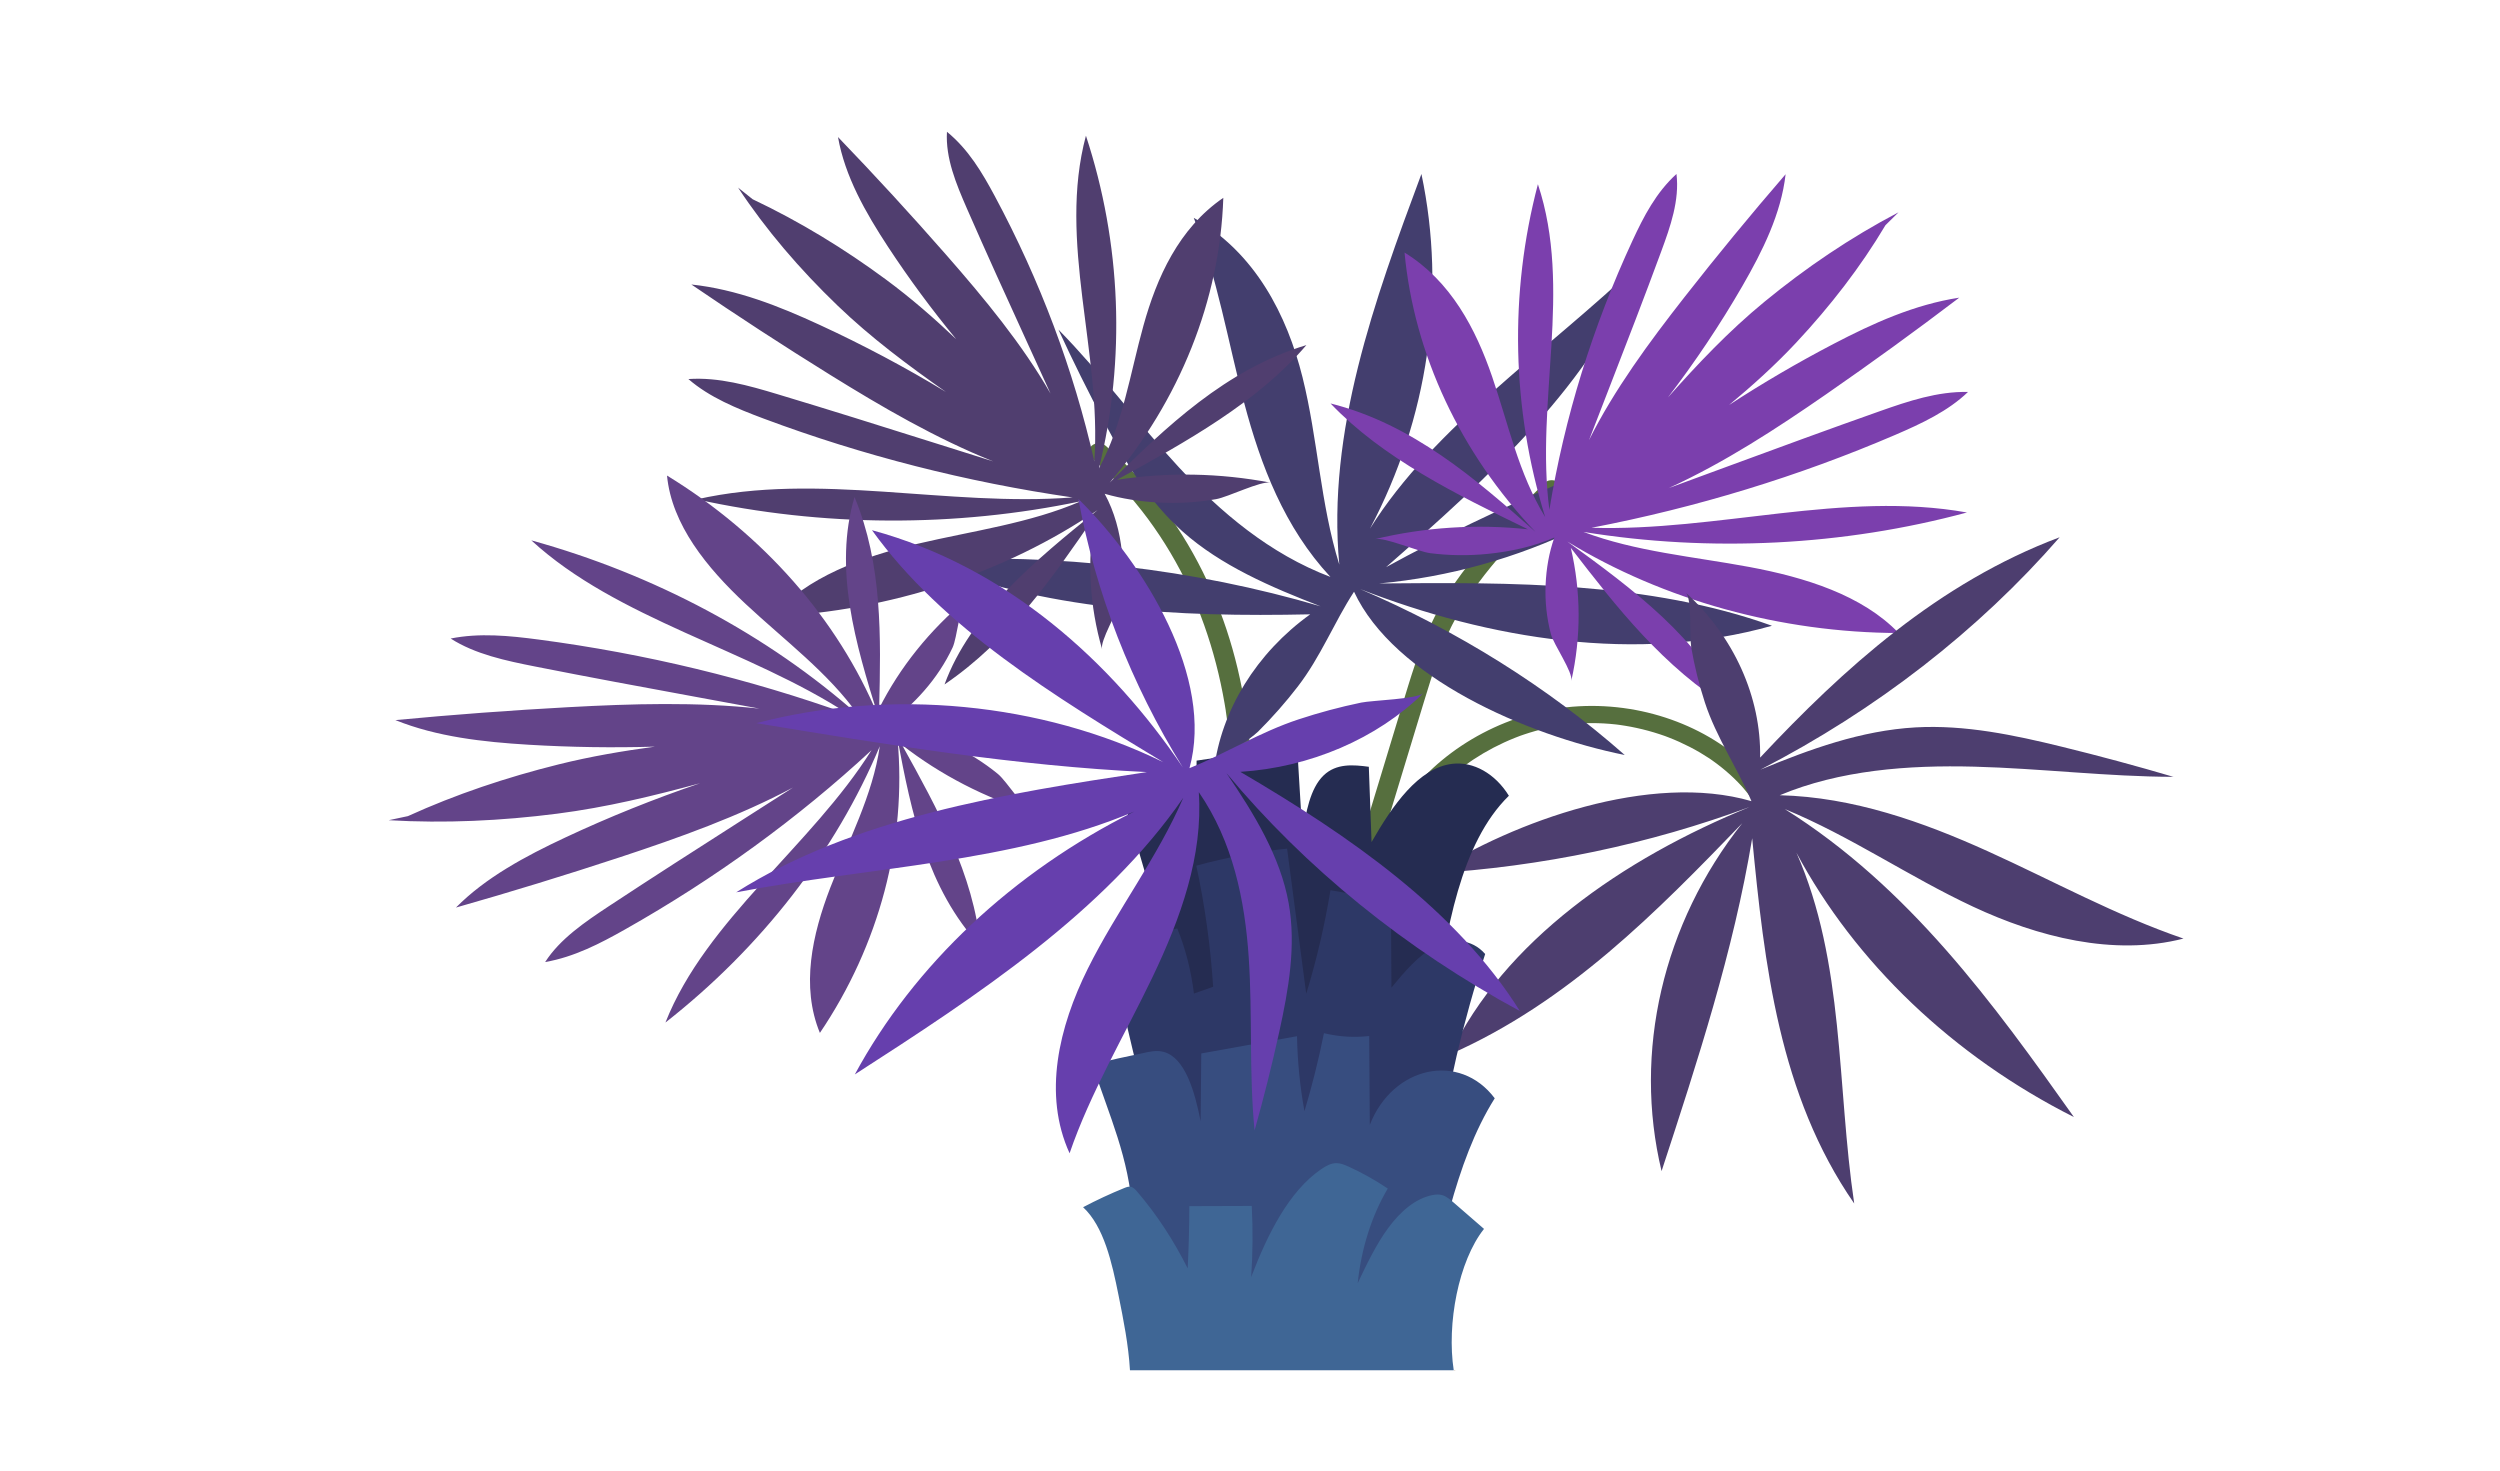<?xml version="1.0" encoding="UTF-8" standalone="no"?>
<!-- Created with Inkscape (http://www.inkscape.org/) -->

<svg
   version="1.1"
   id="svg1"
   width="4533.333"
   height="2666.667"
   viewBox="0 0 4533.333 2666.667"
   sodipodi:docname="PalmeraModificada.svg"
   inkscape:version="1.3 (0e150ed, 2023-07-21)"
   xmlns:inkscape="http://www.inkscape.org/namespaces/inkscape"
   xmlns:sodipodi="http://sodipodi.sourceforge.net/DTD/sodipodi-0.dtd"
   xmlns="http://www.w3.org/2000/svg"
   xmlns:svg="http://www.w3.org/2000/svg">
  <defs
     id="defs1" />
  <sodipodi:namedview
     id="namedview1"
     pagecolor="#ffffff"
     bordercolor="#000000"
     borderopacity="0.25"
     inkscape:showpageshadow="2"
     inkscape:pageopacity="0.0"
     inkscape:pagecheckerboard="0"
     inkscape:deskcolor="#d1d1d1"
     showgrid="false"
     inkscape:zoom="0.35774998"
     inkscape:cx="2191.4746"
     inkscape:cy="944.7939"
     inkscape:window-width="2240"
     inkscape:window-height="1125"
     inkscape:window-x="0"
     inkscape:window-y="25"
     inkscape:window-maximized="0"
     inkscape:current-layer="group-R5">
    <inkscape:page
       x="0"
       y="0"
       inkscape:label="1"
       id="page1"
       width="4533.333"
       height="2666.667"
       margin="0"
       bleed="0" />
  </sodipodi:namedview>
  <g
     id="g1"
     inkscape:groupmode="layer"
     inkscape:label="1">
    <g
       id="group-R5">
      <path
         id="path237"
         d="m 2266.802,1509.26 c 3.707,-49.086 3.921,-98.358 0.315,-147.443 -3.668,-50.23 -11.192,-100.305 -22.927,-149.607 -11.368,-47.726 -26.815,-94.741 -46.822,-140.303 -20.294,-46.181 -44.899,-90.97 -74.605,-133.163 -29.564,-41.977 -64.057,-81.511 -103.029,-117.213 -4.846,-4.451 -9.771,-8.81 -14.722,-13.137 -6.711,-5.811 -19.013,-6.244 -25.609,0 -6.634,6.275 -7.17,15.981 0,22.194 19.684,17.093 38.265,35.083 55.704,53.908 2.031,2.226 4.06,4.451 6.098,6.677 0.499,0.556 0.999,1.144 1.532,1.7 1.501,1.669 -2.069,-2.349 -0.606,-0.649 1.142,1.267 2.284,2.535 3.393,3.802 4.199,4.822 8.344,9.675 12.407,14.59 8.095,9.83 15.94,19.813 23.475,29.952 14.827,20.03 28.484,40.709 41.038,61.852 6.385,10.788 12.442,21.668 18.255,32.672 2.817,5.348 5.566,10.726 8.24,16.135 0.678,1.329 1.318,2.627 1.958,3.957 1.075,2.133 -1.744,-3.648 -0.109,-0.309 0.32,0.649 0.634,1.329 0.929,1.978 1.354,2.813 2.672,5.626 3.993,8.439 20.824,44.82 37.122,91.186 49.357,138.325 6.205,23.832 11.336,47.85 15.512,72.022 0.498,2.844 0.957,5.718 1.423,8.593 0.192,1.453 0.463,2.875 0.715,4.327 0.056,0.587 0.43,2.998 0.056,0.587 -0.355,-2.566 0.083,0.618 0.139,1.175 0.933,6.089 1.774,12.21 2.606,18.361 1.573,12.241 2.926,24.543 4.065,36.846 4.387,48.529 5.03,97.337 2.212,145.959 -0.358,5.904 -0.745,11.839 -1.213,17.774 -0.605,8.191 8.771,16.043 18.115,15.672 10.345,-0.402 17.444,-6.893 18.083,-15.672"
         style="fill:#566f3e;fill-opacity:1;fill-rule:nonzero;stroke:none;stroke-width:0.332" />
      <path
         id="path238"
         d="m 2491.15,1571.792 c 15.298,-50.446 30.632,-100.861 45.963,-151.276 15.268,-50.137 30.492,-100.274 45.722,-150.411 7.309,-23.956 14.658,-47.911 23.108,-71.589 4.171,-11.715 8.631,-23.368 13.446,-34.898 2.457,-5.873 4.993,-11.684 7.667,-17.495 1.281,-2.782 2.531,-5.625 3.959,-8.346 -1.321,2.504 -0.056,0.093 0.491,-1.02 0.796,-1.576 1.571,-3.153 2.396,-4.729 21.435,-41.884 49.671,-80.893 81.025,-117.677 3.959,-4.668 7.986,-9.304 12.051,-13.91 0.609,-0.68 3.46,-4.142 0.966,-1.082 0.819,-0.989 1.708,-1.886 2.566,-2.844 2.14,-2.38 4.28,-4.729 6.418,-7.079 8.312,-9.088 16.798,-18.083 25.39,-27.016 17.047,-17.681 34.489,-35.083 52.032,-52.393 4.288,-4.173 8.559,-8.377 12.802,-12.581 6.275,-6.151 7.525,-16.228 0,-22.194 -6.859,-5.44 -18.899,-6.584 -25.602,0 -35.983,35.424 -71.787,70.971 -104.987,108.403 -32.315,36.444 -61.945,74.896 -85.198,116.255 -25.432,45.253 -42.294,93.381 -57.309,141.849 -15.513,50.168 -30.562,100.459 -45.862,150.658 -15.369,50.662 -30.771,101.294 -46.177,151.956 -1.933,6.337 -3.856,12.704 -5.816,19.072 -2.391,7.913 3.067,17.403 12.658,19.288 9.489,1.886 19.685,-2.473 22.292,-10.942"
         style="fill:#566f3e;fill-opacity:1;fill-rule:nonzero;stroke:none;stroke-width:0.332" />
      <path
         id="path239"
         d="m 2539.47,1537.048 c 2.317,-6.059 4.813,-12.086 7.522,-18.052 0.644,-1.329 1.25,-2.689 1.894,-4.049 0.391,-0.804 0.784,-1.607 1.188,-2.411 -2.083,4.513 -0.758,1.515 -0.193,0.556 1.458,-2.936 2.956,-5.873 4.523,-8.778 6.1,-11.313 12.912,-22.379 20.402,-33.074 7.667,-10.942 16.04,-21.483 24.961,-31.714 2.179,-2.473 -2.171,2.442 -0.681,0.773 0.54,-0.587 1.038,-1.174 1.578,-1.731 1.03,-1.144 2.099,-2.288 3.135,-3.4 2.533,-2.72 5.133,-5.409 7.74,-8.068 4.598,-4.637 9.306,-9.18 14.19,-13.632 10.164,-9.273 20.904,-18.083 32.132,-26.398 2.571,-1.885 5.137,-3.74 7.735,-5.564 1.575,-1.113 3.141,-2.195 4.714,-3.276 0.532,-0.371 1.066,-0.711 1.602,-1.082 2.498,-1.669 -3.602,2.38 0.329,-0.185 5.734,-3.771 11.582,-7.418 17.538,-10.942 12.019,-7.078 24.5,-13.601 37.337,-19.504 6.49,-2.998 13.088,-5.811 19.756,-8.47 3.031,-1.206 6.098,-2.38 9.13,-3.524 3.463,-1.298 -4.093,1.453 -0.641,0.215 0.641,-0.215 1.248,-0.432 1.858,-0.649 2.028,-0.711 4.029,-1.422 6.059,-2.102 13.518,-4.575 27.318,-8.47 41.369,-11.623 7.095,-1.577 14.267,-2.998 21.469,-4.204 3.283,-0.556 6.598,-1.082 9.88,-1.546 1.673,-0.247 3.317,-0.464 4.953,-0.68 1.002,-0.124 1.998,-0.247 2.999,-0.371 3.565,-0.464 -4.743,0.525 -0.323,0.031 28.532,-3.153 57.488,-3.091 86.02,0.029 0.784,0.093 1.602,0.185 2.42,0.278 -5.88,-0.618 -2.137,-0.247 -0.889,-0.093 1.643,0.185 3.28,0.402 4.922,0.618 3.567,0.495 7.135,1.051 10.734,1.638 7.131,1.144 14.226,2.504 21.253,4.05 13.945,3.029 27.678,6.769 41.117,11.189 3.245,1.051 6.49,2.164 9.697,3.308 0.933,0.34 1.825,0.68 2.751,0.989 -0.139,-0.062 -4.278,-1.576 -1.57,-0.556 1.824,0.68 3.635,1.36 5.42,2.071 6.635,2.566 13.194,5.286 19.647,8.191 12.875,5.811 25.396,12.241 37.414,19.288 5.738,3.369 11.301,6.893 16.834,10.509 2.958,1.917 -3.427,-2.349 -0.537,-0.371 0.679,0.433 1.317,0.866 1.96,1.329 1.429,0.958 2.815,1.947 4.203,2.936 2.82,1.978 5.605,3.988 8.313,6.059 10.913,8.191 21.258,16.97 30.924,26.243 4.599,4.451 9.057,8.995 13.335,13.662 0.609,0.649 1.21,1.329 1.819,2.009 2.282,2.504 -2.64,-3.029 -0.43,-0.494 0.998,1.144 1.999,2.288 2.976,3.431 2.126,2.504 4.228,5.039 6.262,7.604 8.201,10.324 15.584,21.081 22.075,32.271 3.138,5.348 6.029,10.819 8.735,16.352 1.641,3.338 6.995,6.275 10.807,7.202 4.346,1.02 10.093,0.556 13.958,-1.576 3.871,-2.164 7.258,-5.378 8.333,-9.397 1.14,-4.389 0.139,-7.975 -1.859,-12.086 -23.854,-48.87 -64.118,-90.259 -112.585,-122.282 -47.392,-31.312 -104.097,-53.042 -162.688,-62.439 -60.766,-9.737 -123.276,-6.553 -182.055,10.17 -58.98,16.785 -112.972,45.5 -157.865,82.593 -44.907,37.062 -80.14,82.377 -102.928,132.328 -2.714,5.966 -5.205,11.993 -7.527,18.052 -2.994,7.82 3.463,17.495 12.664,19.319 9.95,1.978 19.082,-2.627 22.253,-10.973"
         style="fill:#566f3e;fill-opacity:1;fill-rule:nonzero;stroke:none;stroke-width:0.332" />
      <path
         id="path240"
         d="m 2517.931,1535.812 c 7.763,0 7.763,-10.448 0,-10.448 -7.775,0 -7.775,10.448 0,10.448"
         style="fill:#566f3e;fill-opacity:1;fill-rule:nonzero;stroke:none;stroke-width:0.332" />
      <path
         id="path241"
         d="m 1919.28,597.614 c 26.172,56.876 54.096,113.164 83.659,168.772 37.622,70.785 78.955,141.756 141.72,197.581 69.043,61.419 159.693,100.676 250.096,135.512 -231.481,-68.003 -478.332,-96.595 -722.292,-83.582 215.503,91.248 463.602,103.427 703.389,98.079 -97.535,70.043 -161.65,173.996 -174.667,283.171 1.708,-14.219 67.04,-57.401 80.306,-70.63 25.928,-25.872 49.965,-53.166 71.898,-81.666 41.969,-54.619 65.616,-116.007 101.92,-171.863 72.141,155.047 311.933,260.02 490.882,296.092 -139.078,-122.684 -302.125,-224.874 -480.043,-301.007 233.586,91.186 503.509,135.543 747.009,66.612 -222.57,-79.904 -471.127,-78.915 -712.021,-76.689 252.944,-23.121 492.842,-139.159 648.327,-313.649 -216.856,86.457 -434.434,173.284 -636.025,284.099 185.975,-163.053 376.758,-334.854 460.427,-552.341 -166.219,159.344 -372.557,295.659 -489.632,482.483 105.412,-199.466 138.899,-427.215 93.287,-643.094 -85.662,229.975 -171.387,467.491 -148.917,708.378 -34.491,-111 -38.696,-227.378 -66.692,-339.738 -27.992,-112.329 -85.976,-226.605 -197.244,-289.106 43.188,109.021 61.837,223.947 91.651,336.276 29.814,112.329 72.677,225.215 156.197,314.886 -110.406,-41.915 -199.316,-117.491 -274.846,-198.879 -75.533,-81.418 -140.329,-170.132 -218.389,-249.696"
         style="fill:#433e6e;fill-opacity:1;fill-rule:nonzero;stroke:none;stroke-width:0.332" />
      <path
         id="path242"
         d="m 2012.104,875.253 c 127.138,-148.68 200.132,-331.578 206.158,-516.546 -81.058,55.577 -120.672,144.754 -144.854,231.86 -24.216,87.075 -37.092,177.643 -80.67,258.876 48.787,-198.786 40.62,-407.896 -23.58,-603.375 -51.556,192.511 28.965,393.152 15.237,590.454 -37.552,-165.897 -98.351,-327.838 -180.627,-481.092 -22.61,-42.162 -47.612,-84.571 -86.624,-116.44 -2.781,47.85 16.654,94.339 36.197,139.159 35.094,80.337 71.575,160.24 108.056,240.113 14.515,31.807 29.064,63.645 43.58,95.452 -51.214,-89.27 -119.47,-171.955 -189.329,-251.705 -63.444,-72.454 -128.855,-143.641 -196.071,-213.499 12.414,71.002 49.857,136.779 90.799,199.188 37.801,57.555 79.027,113.411 123.458,167.288 -39.831,-37.804 -81.594,-74.34 -127.557,-108.28 -74.754,-55.175 -155.276,-104.571 -241.471,-145.403 -8.81,-7.048 -17.618,-14.095 -26.463,-21.143 50.749,76.937 112.194,148.34 180.591,214.118 60.593,58.266 127.708,108.156 196.317,156.469 -73.496,-44.573 -150.099,-85.282 -229.307,-121.788 -73.137,-33.754 -150.023,-64.325 -232.259,-73.073 82.455,56.288 166.397,110.938 251.73,163.888 93.975,58.236 191.225,115.049 295.642,156.902 -37.092,-11.684 -74.217,-23.368 -111.302,-35.053 -93.153,-29.365 -186.334,-58.699 -279.98,-86.828 -52.209,-15.702 -106.378,-31.189 -161.479,-27.448 37.84,32.92 87.446,53.383 136.691,71.774 179.093,66.922 367.567,115.018 559.923,142.9 -227.126,17.464 -460.784,-46.613 -681.387,3.493 227.275,50.106 468.668,51.25 696.547,3.369 -92.435,40.06 -196.533,53.754 -296.279,77.184 -99.755,23.43 -201.487,60.276 -263.325,132.081 213.153,-10.448 422.055,-78.884 589.903,-193.222 -113.25,91.248 -230.973,188.431 -277.613,316.215 117.147,-79.78 195.89,-193.469 271.991,-304.531 -13.731,80.058 -8.985,162.404 13.803,240.886 -4.388,-15.084 27.956,-67.231 31.735,-86.117 5.992,-29.798 7.314,-60.306 4.14,-90.444 -3.816,-36.258 -13.411,-72.733 -31.238,-105.529 31.381,9.119 64.726,14.064 97.813,15.857 34.848,1.885 69.981,-0.093 104.204,-6.12 21.652,-3.802 80.888,-33.322 98.396,-29.952 -91.116,-17.526 -186.265,-19.288 -278.161,-5.131 125.883,-69.085 254.765,-140.519 343.495,-244.286 -146.038,44.048 -254.771,148.773 -356.833,249.479"
         style="fill:#503e6f;fill-opacity:1;fill-rule:nonzero;stroke:none;stroke-width:0.332" />
      <path
         id="path243"
         d="m 1591.831,1297.028 c -72.537,-174.058 -207.909,-327.992 -382.332,-434.695 8.561,89.27 72.359,167.226 142.649,232.911 70.294,65.654 150.207,125.064 204.163,201.475 -164.046,-145.249 -369.527,-255.074 -592.879,-316.895 156.452,143.765 393.813,196.684 575.796,315.752 -180.201,-64.665 -369.419,-110.381 -562.242,-135.821 -52.995,-7.017 -107.591,-12.426 -159.799,-1.885 44.432,28.468 99.849,40.184 153.738,50.848 96.605,19.165 193.573,37.031 290.53,54.897 38.592,7.109 77.213,14.219 115.835,21.359 -114.118,-12.426 -231.372,-8.902 -346.634,-2.628 -104.773,5.719 -209.367,13.539 -313.683,23.43 75.107,30.323 159.019,39.689 241.65,44.666 76.241,4.574 152.738,5.718 229.086,3.462 -58.378,7.82 -116.611,17.742 -174.634,32.147 -94.362,23.461 -186.44,54.248 -273.383,93.844 -11.629,2.473 -23.288,4.946 -34.913,7.418 101.988,5.966 204.591,1.113 305.659,-11.87 89.543,-11.499 174.635,-32.332 259.02,-55.175 -83.529,28.438 -165.018,61.203 -243.936,98.172 -72.896,34.125 -144.864,72.732 -198.746,127.259 99.71,-28.376 198.674,-58.73 296.777,-91.062 107.951,-35.578 216.396,-74.402 314.394,-126.579 -31.77,20.308 -63.551,40.616 -95.283,60.925 -79.781,51.033 -159.505,102.036 -238.403,154.089 -43.969,29.025 -88.832,59.565 -115.721,101.418 52.561,-9.119 99.711,-33.631 144.61,-58.977 163.439,-92.268 313.965,-201.723 447.195,-325.179 -108.907,173.656 -299.806,306.88 -373.7,493.858 173.891,-136.347 308.572,-309.971 388.681,-500.999 -12.662,88.899 -57.095,171.646 -89.8,256.62 -32.664,84.973 -53.56,178.818 -18.792,263.173 107.912,-159.653 157.768,-348.331 140.795,-532.774 24.996,132.266 53.241,271.024 150.242,375.409 -11.88,-128.743 -77.529,-248.49 -142.158,-364.899 69.336,54.217 151.107,96.379 239.118,123.364 -16.938,-5.193 -49.104,-57.432 -65.153,-70.6 -25.357,-20.803 -53.954,-38.638 -84.661,-53.012 -36.945,-17.31 -77.313,-30.57 -118.667,-35.856 26.116,-17.619 49.308,-38.947 69.348,-61.852 21.114,-24.079 38.621,-50.57 51.78,-78.605 8.348,-17.743 12.732,-76.844 25.678,-87.632 -67.293,56.103 -121.605,123.828 -158.873,198.013 3.28,-129.144 5.991,-261.72 -44.646,-383.198 -38.515,129.824 1.958,266.264 42.294,395.686"
         style="fill:#634489;fill-opacity:1;fill-rule:nonzero;stroke:none;stroke-width:0.332" />
      <path
         id="path244"
         d="m 2842.061,981.987 c 174.597,106.487 387.359,165.248 600.865,165.897 -66.125,-68.838 -169.965,-100.985 -270.994,-119.809 -101.069,-18.824 -205.837,-27.758 -300.593,-63.521 230.485,37.402 471.486,25.161 695.369,-35.238 -223.313,-39.967 -452.762,34.713 -680.642,27.696 190.402,-36.629 375.665,-93.288 550.441,-168.339 48.036,-20.617 96.323,-43.337 132.129,-77.926 -55.238,-1.236 -108.376,16.723 -159.589,34.774 -91.792,32.395 -183.053,65.963 -274.273,99.532 -36.342,13.384 -72.68,26.738 -109.02,40.122 101.708,-46.582 195.393,-107.754 285.653,-170.224 81.985,-56.783 162.51,-115.173 241.394,-175.201 -81.563,12.519 -156.514,46.582 -227.489,83.613 -65.475,34.156 -128.878,71.249 -189.933,111.062 42.653,-35.424 83.771,-72.516 121.781,-113.164 61.769,-66.149 116.796,-137.119 161.769,-212.819 7.913,-7.789 15.796,-15.61 23.711,-23.43 -87.478,45.84 -168.32,100.83 -242.498,161.724 -65.723,53.939 -121.644,113.318 -175.633,173.965 49.601,-64.789 94.645,-132.174 134.834,-201.691 37.091,-64.202 70.47,-131.586 78.566,-203.052 -62.938,72.825 -123.891,146.887 -182.84,222.154 -64.87,82.84 -127.989,168.555 -173.707,260.051 12.554,-32.456 25.15,-64.881 37.693,-97.337 31.561,-81.419 63.125,-162.868 93.246,-244.719 16.842,-45.655 33.39,-92.948 27.721,-140.612 -37.054,33.6 -59.414,77.122 -79.458,120.211 -72.778,156.84 -123.603,321.315 -151.026,488.696 -25.712,-196.375 42.433,-400.416 -20.792,-590.33 -52.172,198.168 -47.571,407.37 13.23,603.653 -48.42,-79.131 -66.828,-168.988 -96.286,-254.858 -29.492,-85.839 -74.496,-173.099 -158.807,-224.905 17.302,184.443 101.356,363.756 237.337,506.408 -108.023,-95.885 -222.996,-195.509 -371.525,-232.788 94.932,99.563 227.984,165.001 357.938,228.213 -92.653,-9.922 -187.549,-3.833 -277.494,17.866 17.304,-4.173 78.215,22.595 100.113,25.408 34.516,4.42 69.751,4.822 104.412,1.329 41.726,-4.204 83.551,-13.415 120.926,-29.674 -9.77,27.449 -14.615,56.443 -15.864,85.159 -1.32,30.231 1.854,60.647 9.631,90.135 4.92,18.701 40.411,69.27 36.946,84.54 17.969,-79.409 17.686,-161.879 -0.929,-241.164 82.769,107.383 168.322,217.332 290.178,291.641 -54.348,-125.466 -177.845,-217.116 -296.489,-303.047"
         style="fill:#7b3fad;fill-opacity:1;fill-rule:nonzero;stroke:none;stroke-width:0.332" />
      <path
         id="path245"
         d="m 3941.19,1408.677 c -66.899,-19.721 -134.374,-37.927 -202.35,-54.588 -86.544,-21.235 -175.627,-40.122 -265.353,-35.083 -98.712,5.595 -192.074,39.782 -281.37,76.689 210.12,-108.31 395.559,-252.323 542.73,-421.465 -220.065,82.624 -391.987,238.166 -543.16,399.581 1.998,-109.763 -47.498,-219.558 -134.728,-299.091 11.338,10.355 6.737,81.449 9.735,98.79 5.816,33.909 14.119,67.447 24.854,100.428 20.579,63.15 59.064,118.635 84.412,178.848 -182.803,-53.259 -430.72,36.474 -578.61,130.906 197.922,-11.901 393.525,-52.826 575.897,-120.582 -231.727,94.617 -446.089,243.575 -543.944,448.791 214.752,-94.648 375.446,-259.062 530.073,-419.178 -144.176,181.661 -198.349,415.098 -146.39,630.915 65.118,-199.033 130.414,-398.808 164.296,-603.591 22.071,228.46 48.68,465.822 185.014,662.29 -31.705,-213.067 -17.084,-437.601 -104.814,-636.17 106.379,199.095 284.296,369.196 503.227,479.454 -145.966,-205.895 -298.488,-416.736 -524.264,-558.492 119.717,49.395 224.489,122.313 341.176,176.87 116.686,54.588 254.59,90.63 381.722,57.957 -123.647,-42.378 -236.581,-104.817 -354.443,-158.169 -117.86,-53.352 -244.674,-98.481 -377.587,-101.758 108.483,-45.5 232.552,-54.959 353.019,-51.806 120.464,3.184 240.36,18.145 360.858,18.454"
         style="fill:#4d3e6f;fill-opacity:1;fill-rule:nonzero;stroke:none;stroke-width:0.332" />
      <path
         id="path246"
         d="m 2029.685,1426.203 c 47.753,-48.375 128.168,-4.42 138.476,75.7 0.571,-40.864 1.148,-81.758 1.673,-122.653 60.734,-9.026 121.464,-18.021 182.196,-27.047 3.246,53.877 6.491,107.754 9.737,161.631 6.036,-40.122 13.872,-84.108 38.302,-107.692 23.11,-22.286 53.953,-19.443 82.055,-15.703 1.677,45.5 3.317,91.001 4.96,136.501 38.015,-66.272 85.019,-134.523 146.354,-141.879 38.3,-4.575 77.853,17.712 102.67,57.926 -87.764,85.684 -114.225,245.214 -134.195,390.246 -71.893,-6.213 -143.893,-10.077 -215.929,-11.623 -66.512,-1.422 -155.558,23.214 -219.538,2.349 -51.138,-16.661 -49.205,-85.808 -63.617,-148.896 -4.853,-21.205 -72.573,-249.448 -73.144,-248.861"
         style="fill:#252c51;fill-opacity:1;fill-rule:nonzero;stroke:none;stroke-width:0.332" />
      <path
         id="path247"
         d="m 2019.273,1742.325 c 35.448,-29.025 74.783,-49.086 115.471,-58.854 14.946,36.629 25.213,76.782 30.245,118.171 11.622,-4.111 23.249,-8.222 34.875,-12.303 -4.85,-74.34 -15.12,-148.031 -30.59,-219.589 54.341,-14.868 109.368,-25.192 164.644,-30.88 11.552,87.724 23.142,175.448 34.696,263.173 18.655,-60.616 33.379,-123.519 43.972,-187.689 37.158,5.44 73.925,15.641 109.694,30.385 0.289,48.684 0.572,97.399 0.858,146.114 24.07,-28.994 48.856,-58.576 78.815,-74.309 29.916,-15.703 66.612,-14.899 91.15,13.415 -39.661,120.273 -69.149,246.79 -87.658,376.274 -1.352,9.428 -2.96,19.628 -8.382,25.748 -4.991,5.657 -12.016,6.337 -18.507,6.337 -61.806,0.093 -120.072,-35.98 -179.811,-57.741 -60.586,-22.101 -123.42,-29.55 -185.902,-36.938 -46.927,-5.533 -105.449,6.707 -134.653,-50.075 -9.313,-18.114 -62.02,-248.706 -58.917,-251.241"
         style="fill:#2d3866;fill-opacity:1;fill-rule:nonzero;stroke:none;stroke-width:0.332" />
      <path
         id="path248"
         d="m 2071.98,1909.799 c 12.483,-2.875 25.25,-5.718 37.693,-2.504 39.515,10.232 56.989,72.763 67.472,125.93 0.396,-40.987 0.786,-81.975 1.179,-122.962 57.879,-10.417 115.758,-20.834 173.598,-31.281 0.856,45.84 5.389,91.526 13.518,136.007 13.842,-46.119 25.674,-93.381 35.34,-141.478 27.032,6.522 54.707,8.253 82.062,5.131 0.351,53.692 0.711,107.414 1.067,161.137 41.721,-106.92 163.08,-132.73 226.559,-48.19 -73.961,117.491 -98.711,276.372 -135.55,423.011 -3.138,12.612 -6.926,26.058 -15.02,33.445 -7.837,7.14 -18.006,6.955 -27.417,6.522 -88.195,-4.142 -176.349,-8.315 -264.541,-12.457 -62.621,-2.937 -149.744,5.873 -192.788,-71.929 -26.851,-48.499 -17.97,-112.638 -21.37,-169.359 -6.051,-101.727 -42.749,-178.045 -71.989,-268.52 28.993,-10.911 60.197,-15.671 90.188,-22.503"
         style="fill:#374d7f;fill-opacity:1;fill-rule:nonzero;stroke:none;stroke-width:0.332" />
      <path
         id="path249"
         d="m 2638.644,2484.767 h -2.207 c 0.393,1.545 1.069,-0.155 2.207,0"
         style="fill:#95693f;fill-opacity:1;fill-rule:nonzero;stroke:none;stroke-width:0.332" />
      <path
         id="path250"
         d="m 2638.752,2484.767 h -0.083 c 1.534,0.186 1.428,-1.113 0.083,0"
         style="fill:#95693f;fill-opacity:1;fill-rule:nonzero;stroke:none;stroke-width:0.332" />
      <path
         id="path251"
         d="m 2636.254,2484.767 h 0.139 -0.139"
         style="fill:#95693f;fill-opacity:1;fill-rule:nonzero;stroke:none;stroke-width:0.332" />
      <path
         id="path252"
         d="m 2690.996,2228.394 c -18.22,-15.826 -36.446,-31.621 -54.671,-47.417 -6.559,-5.688 -13.301,-11.499 -20.93,-13.755 -5.921,-1.762 -12.091,-1.298 -18.12,-0.093 -30.416,5.997 -57.839,29.613 -79.7,59.256 -21.859,29.643 -38.837,65.19 -55.63,100.46 6.418,-62.532 25.461,-122.56 54.53,-171.615 -23.005,-15.486 -46.793,-28.809 -71.151,-39.813 -7.096,-3.215 -14.372,-6.244 -21.826,-6.275 -9.845,-0.031 -19.296,5.131 -28.066,11.19 -57.842,39.72 -96.749,116.966 -126.667,195.509 2.956,-42.904 3.316,-86.117 1.069,-129.083 -37.696,0.124 -75.425,0.247 -113.156,0.371 -0.109,37.618 -1.138,75.267 -2.996,112.824 -25.857,-51.528 -56.7,-98.388 -91.471,-138.943 -3.212,-3.74 -6.636,-7.542 -10.768,-8.778 -4.282,-1.298 -8.704,0.402 -12.911,2.102 -25.18,10.232 -50.037,21.823 -74.533,34.713 37.689,34.96 52.328,100.088 64.368,160.148 8.95,44.573 17.939,89.486 20.646,135.574 h 587.101 c -12.947,-84.169 8.666,-198.137 54.883,-256.372"
         style="fill:#3f6695;fill-opacity:1;fill-rule:nonzero;stroke:none;stroke-width:0.332" />
      <path
         id="path253"
         d="m 2636.254,2484.767 h -0.109 0.109"
         style="fill:#95693f;fill-opacity:1;fill-rule:nonzero;stroke:none;stroke-width:0.332" />
      <path
         id="path254"
         d="m 2274.966,2049.793 c 16.764,-59.472 31.739,-119.346 44.934,-179.529 16.759,-76.566 30.634,-155.14 16.936,-232.169 -15.078,-84.757 -62.621,-162.342 -112.866,-236.188 142.933,171.863 324.772,319.337 532.109,431.512 -114.334,-182.743 -308.224,-317.483 -506.994,-433.799 126.304,-7.975 248.124,-60.338 331.857,-142.683 -10.912,10.726 -93.04,13.013 -112.689,17.094 -38.446,8.006 -76.283,18.144 -113.229,30.323 -70.787,23.337 -131.159,61.419 -198.135,88.621 45.111,-162.497 -79.809,-368.67 -201.346,-488.078 31.098,169.885 95.362,335.132 189.255,486.656 -129.126,-191.769 -319.207,-363.725 -563.631,-430.152 127.675,177.087 330.762,301.347 528.367,420.755 -221.424,-108.465 -494.488,-134.677 -737.952,-70.847 234.48,38.7 469.807,77.493 708.134,88.713 -260.616,39.164 -531.038,83.026 -744.829,218.043 242.081,-46.119 501.402,-53.259 721.862,-146.485 -219.415,109.392 -399.267,277.948 -506.679,476.703 223.738,-144.167 452.62,-294.423 595.694,-501.833 -46.255,107.723 -120.821,204.597 -173.246,310.156 -52.461,105.56 -81.775,227.78 -33.023,334.669 37.832,-110.474 99.642,-213.469 150.601,-319.925 50.924,-106.487 91.65,-219.929 83.695,-334.978 61.837,89.641 83.628,195.942 90.58,300.234 6.989,104.292 0.324,209.11 10.593,313.186"
         style="fill:#663fad;fill-opacity:1;fill-rule:nonzero;stroke:none;stroke-width:0.332" />
    </g>
  </g>
</svg>
